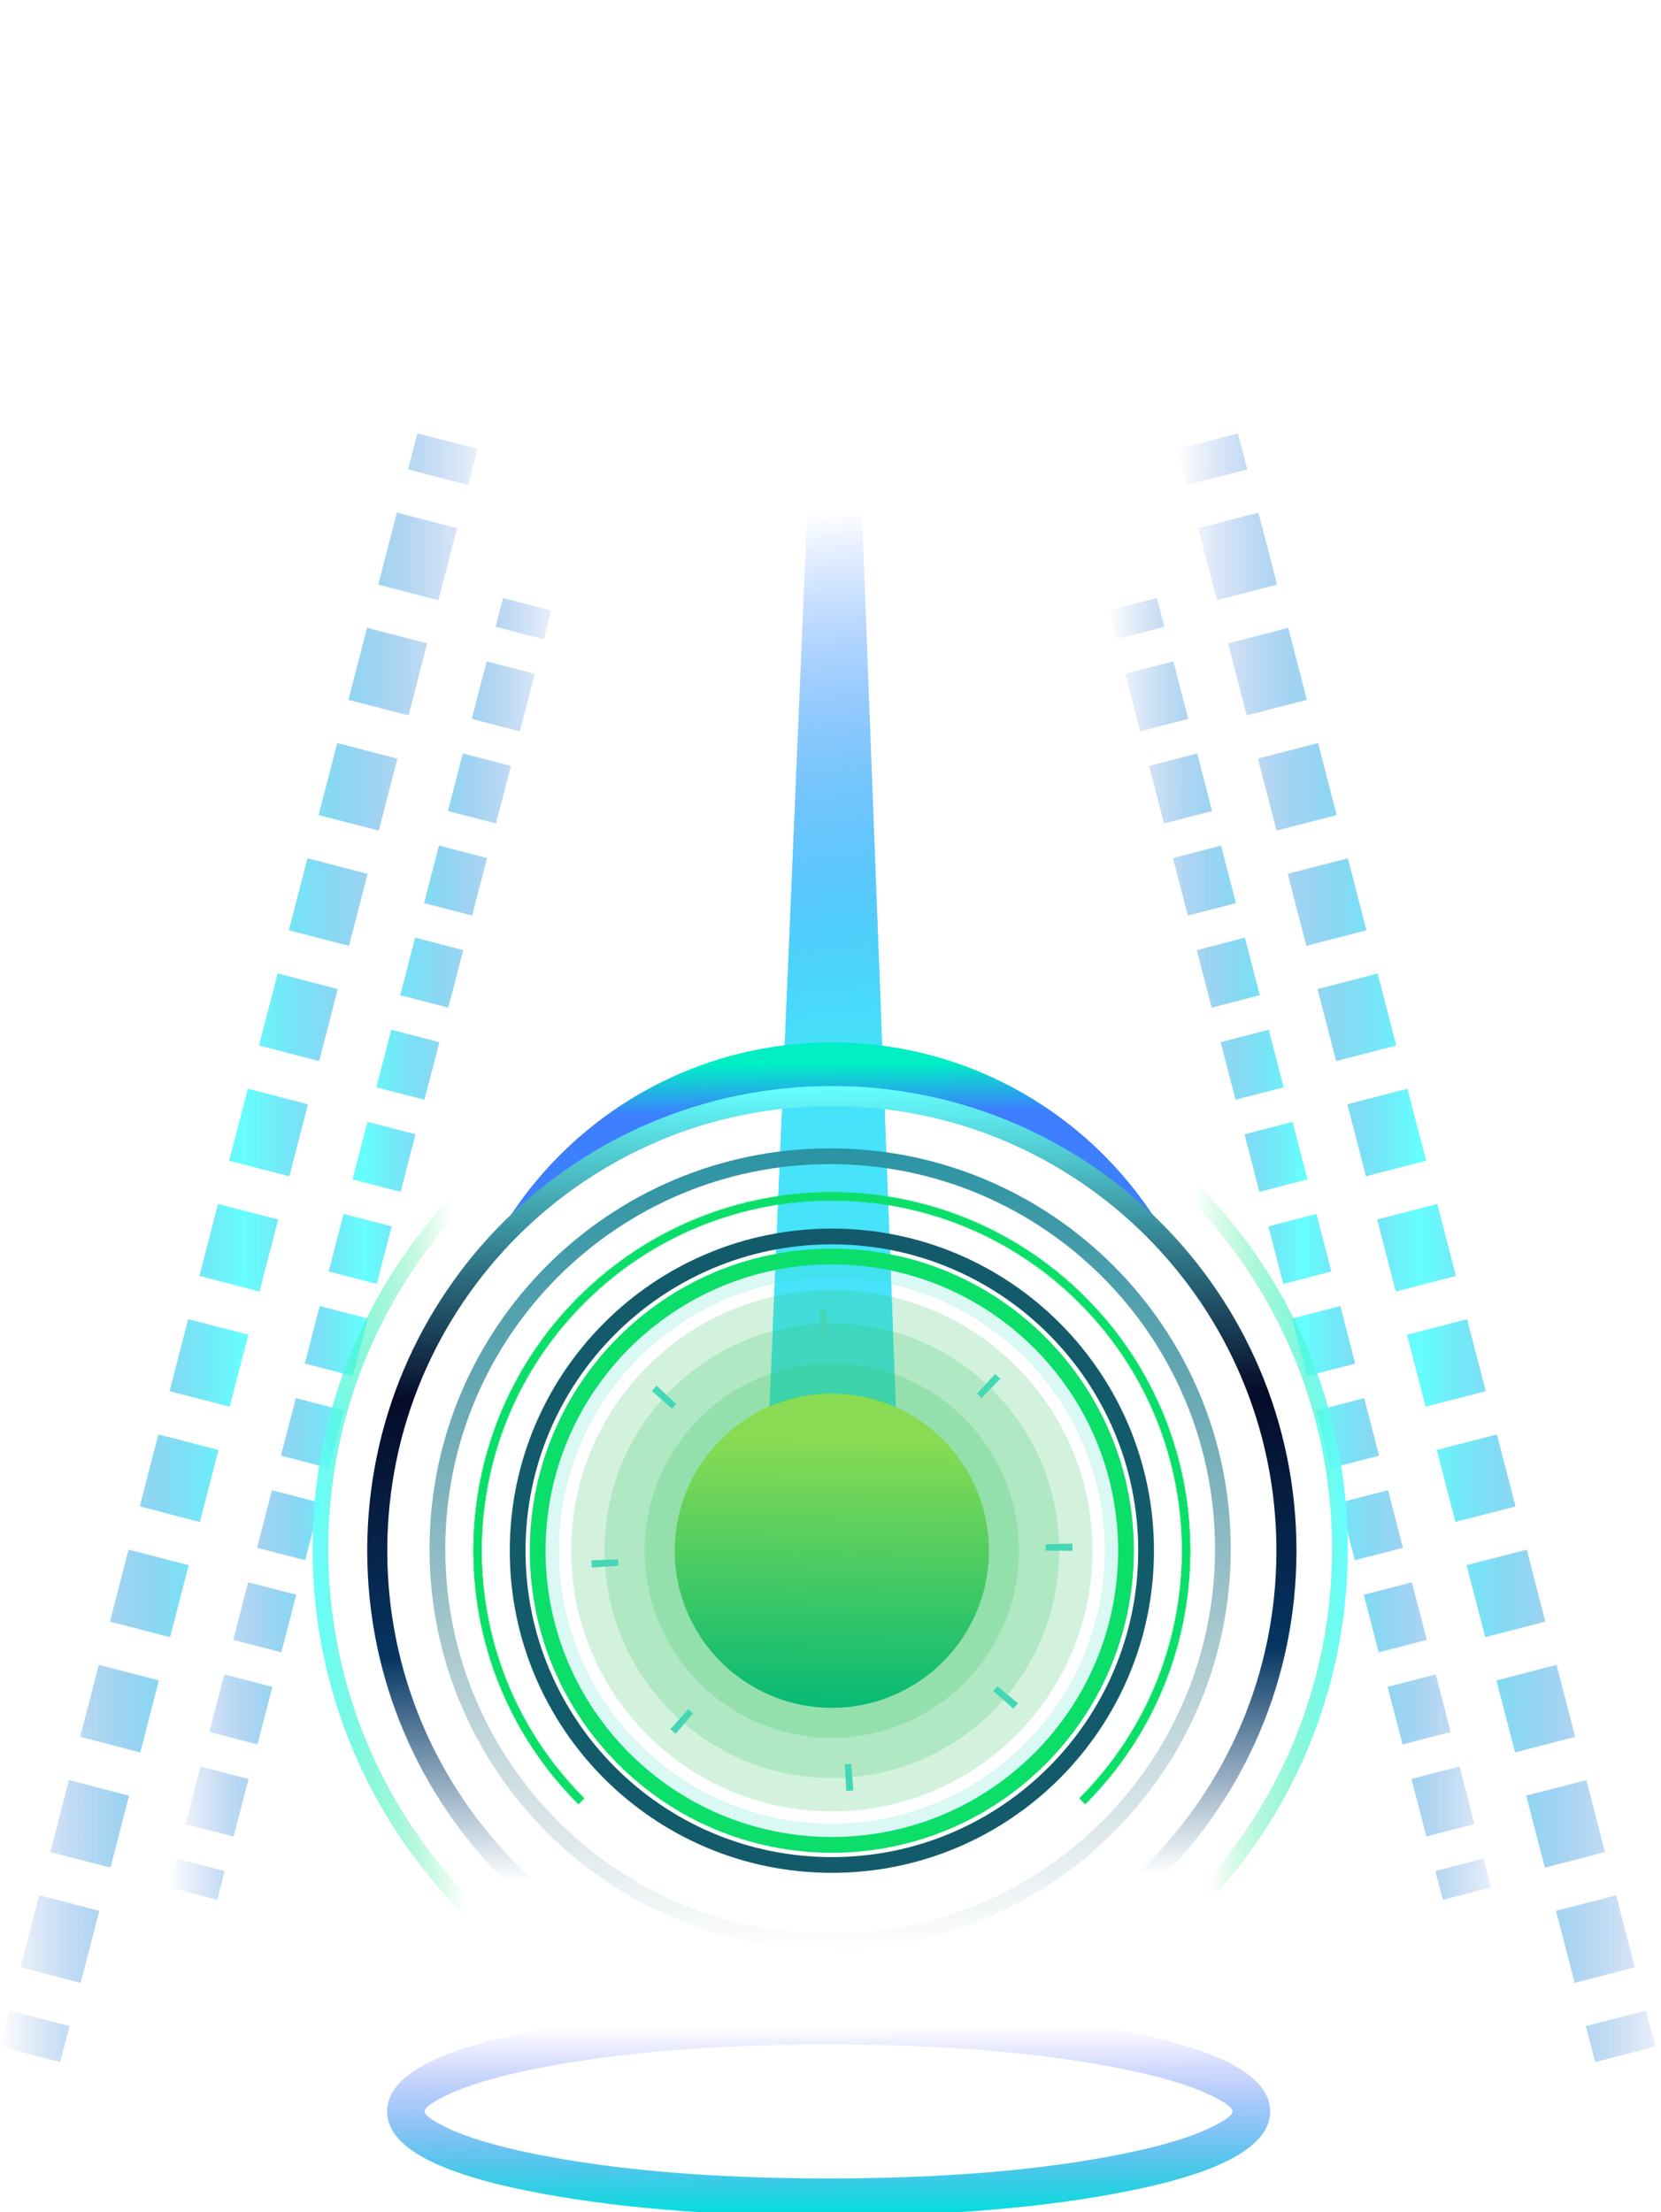 <svg xmlns="http://www.w3.org/2000/svg" xmlns:xlink="http://www.w3.org/1999/xlink" width="213.873" height="284.8" viewBox="0 0 213.873 284.8" fill="none"><g opacity="1"  transform="translate(3.873 56.8)  rotate(0)"><g opacity="1"  transform="translate(0 0)  rotate(0)"><g opacity="1"  transform="translate(0 0)  rotate(0)"><path id="路径 17" style="fill:url(#linear_0); opacity:100" d="M57.614,1.002l-1.2,4.636l-7.745,-2.004l1.2,-4.636zM54.975,11.201l-2.399,9.272l-7.745,-2.004l2.399,-9.272zM51.136,26.036l-2.399,9.272l-7.745,-2.004l2.399,-9.272zM47.297,40.871l-2.399,9.272l-7.745,-2.004l2.399,-9.272zM43.459,55.706l-2.399,9.272l-7.745,-2.004l2.399,-9.272zM39.62,70.541l-2.399,9.272l-7.745,-2.004l2.399,-9.272zM35.781,85.376l-2.399,9.272l-7.745,-2.004l2.399,-9.272zM31.943,100.211l-2.399,9.272l-7.745,-2.004l2.399,-9.272zM28.104,115.046l-2.399,9.272l-7.745,-2.004l2.399,-9.272zM24.265,129.882l-2.399,9.271l-7.745,-2.004l2.399,-9.272zM20.427,144.717l-2.399,9.271l-7.745,-2.004l2.399,-9.272zM16.588,159.552l-2.399,9.272l-7.745,-2.005l2.399,-9.271zM12.749,174.387l-2.399,9.272l-7.745,-2.005l2.399,-9.271zM8.911,189.222l-2.399,9.272l-7.745,-2.004l2.399,-9.272zM5.072,204.057l-1.2,4.636l-7.745,-2.004l1.2,-4.636z"></path><path id="路径 17" style="fill:url(#linear_1); opacity:100" d="M155.524,-1.002l1.2,4.636l-7.745,2.004l-1.2,-4.636zM158.163,9.197l2.4,9.272l-7.745,2.004l-2.4,-9.272zM162.002,24.032l2.399,9.272l-7.745,2.004l-2.399,-9.272zM165.841,38.867l2.399,9.272l-7.745,2.004l-2.399,-9.272zM169.679,53.702l2.4,9.272l-7.745,2.004l-2.4,-9.272zM173.518,68.537l2.399,9.272l-7.745,2.004l-2.399,-9.272zM177.357,83.372l2.399,9.272l-7.745,2.004l-2.399,-9.272zM181.195,98.207l2.399,9.272l-7.744,2.004l-2.4,-9.272zM185.034,113.042l2.399,9.272l-7.745,2.004l-2.399,-9.272zM188.873,127.877l2.399,9.272l-7.745,2.004l-2.399,-9.271zM192.711,142.712l2.399,9.272l-7.744,2.004l-2.4,-9.271zM196.55,157.548l2.399,9.271l-7.745,2.005l-2.399,-9.272zM200.389,172.383l2.399,9.271l-7.745,2.005l-2.399,-9.272zM204.227,187.218l2.399,9.272l-7.744,2.004l-2.4,-9.272zM208.066,202.053l1.2,4.636l-7.745,2.004l-1.2,-4.636z"></path><path id="路径 17" style="fill:url(#linear_2); opacity:100" d="M67.098,21.802l-0.96,3.705l-6.196,-1.605l0.96,-3.705zM64.986,29.954l-1.92,7.411l-6.196,-1.605l1.92,-7.411zM61.915,41.811l-1.92,7.411l-6.196,-1.605l1.92,-7.411zM58.843,53.669l-1.92,7.411l-6.196,-1.605l1.92,-7.411zM55.772,65.526l-1.92,7.411l-6.196,-1.605l1.92,-7.411zM52.7,77.383l-1.92,7.411l-6.196,-1.605l1.92,-7.411zM49.629,89.24l-1.92,7.411l-6.196,-1.605l1.92,-7.411zM46.558,101.097l-1.92,7.411l-6.196,-1.605l1.92,-7.411zM43.486,112.954l-1.92,7.411l-6.196,-1.605l1.92,-7.411zM40.415,124.811l-1.92,7.411l-6.196,-1.605l1.92,-7.41zM37.343,136.669l-1.92,7.41l-6.196,-1.605l1.92,-7.41zM34.272,148.526l-1.92,7.41l-6.196,-1.604l1.92,-7.411zM31.2,160.383l-1.92,7.411l-6.196,-1.605l1.92,-7.411zM28.129,172.24l-1.92,7.411l-6.196,-1.605l1.92,-7.411zM25.058,184.097l-0.96,3.705l-6.196,-1.604l0.96,-3.706z"></path><path id="路径 17" style="fill:url(#linear_3); opacity:100" d="M145.098,20.198l0.96,3.705l-6.196,1.605l-0.96,-3.705zM147.209,28.349l1.92,7.411l-6.196,1.605l-1.919,-7.411zM150.281,40.206l1.919,7.411l-6.195,1.605l-1.92,-7.411zM153.352,52.064l1.92,7.411l-6.196,1.605l-1.919,-7.411zM156.424,63.921l1.919,7.411l-6.195,1.605l-1.92,-7.411zM159.495,75.778l1.92,7.411l-6.196,1.605l-1.919,-7.411zM162.567,87.635l1.919,7.411l-6.195,1.605l-1.92,-7.411zM165.638,99.492l1.92,7.411l-6.196,1.605l-1.92,-7.411zM168.709,111.349l1.92,7.411l-6.195,1.605l-1.92,-7.411zM171.781,123.207l1.919,7.41l-6.195,1.605l-1.92,-7.411zM174.852,135.064l1.92,7.41l-6.196,1.605l-1.919,-7.41zM177.924,146.921l1.919,7.411l-6.195,1.604l-1.92,-7.41zM180.995,158.778l1.92,7.411l-6.196,1.605l-1.919,-7.411zM184.067,170.635l1.919,7.411l-6.195,1.605l-1.92,-7.411zM187.138,182.492l0.96,3.706l-6.196,1.604l-0.96,-3.705z"></path></g><g opacity="1"  transform="translate(37.385 0)  rotate(0)"><g opacity="1"  transform="translate(11 0)  rotate(0)"><g id="矩形" filter="url(#filter_10)"><path id="矩形" fill-rule="evenodd" fill="url(#linear_4)" opacity="1" d="M46.808 124.64L63.108 124.64L58.378 0L52.068 0L46.808 124.64Z"></path></g><path id="形状结合" fill-rule="evenodd" fill="url(#linear_5)" opacity="1" d="M52.068,0h6.31l4.361,114.918c-2.549,-0.547 -5.194,-0.835 -7.906,-0.835c-2.608,0 -5.154,0.266 -7.612,0.773z"></path><path id="椭圆形" style="fill:url(#linear_6); opacity:100" d="M106.451,215.04M106.451,215.04c0,-0.48 -0.969,-1.184 -2.906,-2.113c-2.575,-1.234 -6.276,-2.341 -11.104,-3.32c-10.476,-2.125 -23.147,-3.188 -38.011,-3.188c-14.86,0 -27.528,1.063 -38.003,3.188c-4.827,0.979 -8.528,2.086 -11.103,3.32c-1.937,0.929 -2.905,1.633 -2.905,2.113c0,0.483 0.969,1.189 2.906,2.119c2.575,1.235 6.275,2.343 11.102,3.323c10.472,2.126 23.14,3.189 38.002,3.189c14.867,0 27.538,-1.063 38.011,-3.189c4.827,-0.98 8.528,-2.088 11.103,-3.323c1.938,-0.93 2.907,-1.636 2.907,-2.119zM111.289,215.04c0,4.369 -5.962,7.763 -17.885,10.183c-10.791,2.191 -23.783,3.286 -38.974,3.286c-15.187,0 -28.175,-1.095 -38.965,-3.286c-11.923,-2.42 -17.884,-5.814 -17.884,-10.183c0,-4.364 5.961,-7.756 17.884,-10.175c10.792,-2.189 23.781,-3.284 38.965,-3.284c15.189,0 28.18,1.095 38.974,3.284c11.924,2.419 17.886,5.811 17.886,10.175z"></path></g><g opacity="1"  transform="translate(0 77)  rotate(0)"><g id="形状结合" filter="url(#filter_15)"><path id="形状结合" fill-rule="evenodd" fill="url(#linear_7)" opacity="1" d="M65.847,7.317c-17.54,0 -33.281,7.719 -44.009,19.946c8.223,-15.937 24.847,-26.832 44.017,-26.832c19.161,0 35.781,10.893 44.005,26.826c-10.73,-12.223 -26.471,-19.94 -44.013,-19.94z"></path></g><g id="形状结合" filter="url(#filter_17)"><path id="形状结合" fill-rule="evenodd" fill="url(#linear_8)" opacity="1" d="M65.847,7.317c-17.54,0 -33.281,7.719 -44.009,19.946c8.223,-15.937 24.847,-26.832 44.017,-26.832c19.161,0 35.781,10.893 44.005,26.826c-10.73,-12.223 -26.471,-19.94 -44.013,-19.94z"></path></g><g id="形状结合" filter="url(#filter_19)"><path id="形状结合" fill-rule="evenodd" fill="url(#linear_9)" opacity="1" d="M65.847,7.317c-17.54,0 -33.281,7.719 -44.009,19.946c8.223,-15.937 24.847,-26.832 44.017,-26.832c19.161,0 35.781,10.893 44.005,26.826c-10.73,-12.223 -26.471,-19.94 -44.013,-19.94z"></path></g><g opacity="1"  transform="translate(0 0)  rotate(0)"><path id="椭圆形" style="fill:url(#linear_10); opacity:100" d="M123.096,65.847c0,-31.618 -25.631,-57.239 -57.249,-57.239c-31.612,0 -57.239,25.627 -57.239,57.239c0,31.612 25.627,57.249 57.239,57.249c31.618,0 57.249,-25.632 57.249,-57.249zM125.678,65.847c0,33.044 -26.787,59.831 -59.831,59.831c-33.038,0 -59.821,-26.793 -59.821,-59.831c0,-33.038 26.783,-59.821 59.821,-59.821c33.044,0 59.831,26.777 59.831,59.821z"></path><path id="椭圆形" fill-rule="evenodd" style="fill:#36C668" opacity="0.22" d="M99.42 65.85C99.42 47.31 84.39 32.28 65.85 32.28C47.31 32.28 32.28 47.31 32.28 65.85C32.28 84.39 47.31 99.42 65.85 99.42C84.39 99.42 99.42 84.39 99.42 65.85Z"></path><g opacity="1"  transform="translate(1.331 1.331)  rotate(0)"><g opacity="1"  transform="translate(0 0)  rotate(0)"><g id="路径" filter="url(#filter_26)"><path  id="路径" style="fill:#0BDF69; opacity:1;" d="M96.419,96.416c17.617,-17.618 17.617,-46.182 0,-63.799c-17.618,-17.618 -46.182,-17.618 -63.799,0c-17.618,17.618 -17.618,46.182 0,63.799l-0.717,0.717c-18.014,-18.014 -18.014,-47.22 0,-65.233c18.014,-18.014 47.22,-18.014 65.233,0c18.014,18.014 18.014,47.22 0,65.233z"></path></g><g id="路径" filter="url(#filter_28)"><path  id="路径" style="fill:#0BDF69; opacity:0.23;" d="M96.322,96.318c17.564,-17.564 17.564,-46.04 0,-63.603c-17.564,-17.564 -46.04,-17.564 -63.603,0c-17.564,17.564 -17.564,46.04 0,63.603l-0.913,0.913c-18.068,-18.068 -18.068,-47.362 0,-65.429c18.068,-18.068 47.362,-18.068 65.429,0c18.067,18.068 18.067,47.362 0,65.429z"></path></g><g id="路径" filter="url(#filter_30)"><path  id="路径" style="fill:#0BDF69; opacity:1;" d="M96.419,96.416c17.617,-17.618 17.617,-46.182 0,-63.799c-17.618,-17.618 -46.182,-17.618 -63.799,0c-17.618,17.618 -17.618,46.182 0,63.799l-0.717,0.717c-18.014,-18.014 -18.014,-47.22 0,-65.233c18.014,-18.014 47.22,-18.014 65.233,0c18.014,18.014 18.014,47.22 0,65.233z"></path></g></g><g opacity="1"  transform="translate(0 0)  rotate(0)"><path  id="路径" style="fill:#0BDF69; opacity:1;" d="M96.419,96.416c17.617,-17.618 17.617,-46.182 0,-63.799c-17.618,-17.618 -46.182,-17.618 -63.799,0c-17.618,17.618 -17.618,46.182 0,63.799l-0.717,0.717c-18.014,-18.014 -18.014,-47.22 0,-65.233c18.014,-18.014 47.22,-18.014 65.233,0c18.014,18.014 18.014,47.22 0,65.233z"></path><path  id="路径" style="fill:#0BDF69; opacity:1;" d="M96.419,96.416c17.617,-17.618 17.617,-46.182 0,-63.799c-17.618,-17.618 -46.182,-17.618 -63.799,0c-17.618,17.618 -17.618,46.182 0,63.799l-0.717,0.717c-18.014,-18.014 -18.014,-47.22 0,-65.233c18.014,-18.014 47.22,-18.014 65.233,0c18.014,18.014 18.014,47.22 0,65.233z"></path></g></g><path id="椭圆形" style="fill:url(#linear_11); opacity:100" d="M130.256,65.64c0,-35.686 -28.93,-64.626 -64.616,-64.626c-35.692,0 -64.626,28.934 -64.626,64.626c0,35.692 28.934,64.616 64.626,64.616c35.686,0 64.616,-28.93 64.616,-64.616zM132.284,65.64c0,36.806 -29.838,66.644 -66.644,66.644c-36.812,0 -66.654,-29.832 -66.654,-66.644c0,-36.812 29.842,-66.654 66.654,-66.654c36.806,0 66.644,29.848 66.644,66.654z"></path><path id="椭圆形" style="fill:url(#linear_12); opacity:100" d="M115.19,65.634c0,-27.369 -22.187,-49.556 -49.556,-49.556c-27.369,0 -49.556,22.187 -49.556,49.556c0,27.369 22.187,49.556 49.556,49.556c27.369,0 49.556,-22.187 49.556,-49.556zM117.218,65.634c0,28.489 -23.095,51.584 -51.584,51.584c-28.489,0 -51.584,-23.095 -51.584,-51.584c0,-28.489 23.095,-51.584 51.584,-51.584c28.489,0 51.584,23.095 51.584,51.584z"></path><path  id="椭圆形" style="fill:#135B6B; opacity:1;" d="M105.3,65.854c0,-21.785 -17.661,-39.446 -39.446,-39.446c-21.785,0 -39.446,17.66 -39.446,39.446c0,21.785 17.66,39.446 39.446,39.446c21.785,0 39.446,-17.661 39.446,-39.446zM107.328,65.854c0,22.905 -18.569,41.474 -41.474,41.474c-22.905,0 -41.474,-18.569 -41.474,-41.474c0,-22.905 18.569,-41.474 41.474,-41.474c22.905,0 41.474,18.569 41.474,41.474z"></path><path  id="椭圆形" style="fill:#35D9C3; opacity:0.18;" d="M100.994,65.847c0,-19.411 -15.736,-35.136 -35.147,-35.136c-19.405,0 -35.136,15.731 -35.136,35.136c0,19.405 15.731,35.147 35.136,35.147c19.411,0 35.147,-15.736 35.147,-35.147zM103.022,65.847c0,20.531 -16.644,37.175 -37.175,37.175c-20.525,0 -37.164,-16.649 -37.164,-37.175c0,-20.525 16.639,-37.164 37.164,-37.164c20.531,0 37.175,16.633 37.175,37.164z"></path><path  id="椭圆形" style="fill:#0BDF69; opacity:1;" d="M102.712,65.856c0,-20.355 -16.501,-36.866 -36.856,-36.866c-20.36,0 -36.866,16.505 -36.866,36.866c0,20.36 16.506,36.856 36.866,36.856c20.355,0 36.856,-16.501 36.856,-36.856zM104.74,65.856c0,21.475 -17.409,38.884 -38.884,38.884c-21.48,0 -38.894,-17.404 -38.894,-38.884c0,-21.481 17.413,-38.894 38.894,-38.894c21.475,0 38.884,17.419 38.884,38.894z"></path><path id="椭圆形" fill-rule="evenodd" style="fill:#36C668" opacity="0.22" d="M95.114 65.854C95.114 49.694 82.014 36.584 65.854 36.584C49.694 36.584 36.584 49.694 36.584 65.854C36.584 82.014 49.694 95.114 65.854 95.114C82.014 95.114 95.114 82.014 95.114 65.854Z"></path><path  id="椭圆形" style="fill:#44D7B6; opacity:1;" d="M85.132,46.184M85.132,46.184c-0.193,-0.189 -0.389,-0.376 -0.587,-0.559l2.338,-2.527c0.223,0.206 0.443,0.416 0.66,0.629zM65.294,38.311M65.294,38.311c-0.274,0.005 -0.548,0.015 -0.822,0.029l-0.17,-3.439c0.307,-0.015 0.615,-0.026 0.923,-0.032zM45.805,46.964M45.805,46.964c-0.185,0.197 -0.368,0.396 -0.548,0.598l-2.574,-2.288c0.202,-0.227 0.407,-0.451 0.616,-0.672zM38.328,66.964M38.328,66.964c0.011,0.273 0.026,0.546 0.044,0.818l-3.435,0.237c-0.021,-0.306 -0.038,-0.612 -0.05,-0.919zM47.366,86.268M47.366,86.268c0.2,0.182 0.404,0.36 0.609,0.536l-2.236,2.619c-0.231,-0.197 -0.459,-0.398 -0.685,-0.602zM67.518,93.343M67.518,93.343c0.272,-0.016 0.543,-0.036 0.813,-0.06l0.305,3.43c-0.304,0.027 -0.609,0.05 -0.914,0.068zM86.634,83.925M86.634,83.925c0.178,-0.204 0.352,-0.411 0.524,-0.62l2.662,2.184c-0.193,0.235 -0.389,0.467 -0.589,0.697zM93.392,65.854M93.392,65.854c0,-0.276 -0.004,-0.551 -0.012,-0.826l3.442,-0.101c0.009,0.309 0.014,0.618 0.014,0.928z"></path><path id="椭圆形" fill-rule="evenodd" style="fill:#36C668" opacity="0.22" d="M89.949 65.849C89.949 52.539 79.159 41.749 65.849 41.749C52.539 41.749 41.749 52.539 41.749 65.849C41.749 79.159 52.539 89.949 65.849 89.949C79.159 89.949 89.949 79.159 89.949 65.849Z"></path><path id="椭圆形" fill-rule="evenodd" fill="url(#linear_13)" opacity="1" d="M86.082 65.852C86.082 54.682 77.022 45.622 65.852 45.622C54.682 45.622 45.622 54.682 45.622 65.852C45.622 77.022 54.682 86.082 65.852 86.082C77.022 86.082 86.082 77.022 86.082 65.852Z"></path></g></g></g></g></g><defs><linearGradient id="linear_0" x1="105.5%" y1="0%" x2="2.220446049250313e-14%" y2="0%" gradientUnits="objectBoundingBox"><stop offset="0" stop-color="#1552CA" stop-opacity="0" /><stop offset="0.518" stop-color="#66FFFF" stop-opacity="1" /><stop offset="1" stop-color="#1552CA" stop-opacity="0" /></linearGradient><linearGradient id="linear_1" x1="105.5%" y1="0%" x2="2.220446049250313e-14%" y2="0%" gradientUnits="objectBoundingBox"><stop offset="0" stop-color="#1552CA" stop-opacity="0" /><stop offset="0.518" stop-color="#66FFFF" stop-opacity="1" /><stop offset="1" stop-color="#1552CA" stop-opacity="0" /></linearGradient><linearGradient id="linear_2" x1="105.5%" y1="0%" x2="2.220446049250313e-14%" y2="0%" gradientUnits="objectBoundingBox"><stop offset="0" stop-color="#1552CA" stop-opacity="0" /><stop offset="0.518" stop-color="#66FFFF" stop-opacity="1" /><stop offset="1" stop-color="#1552CA" stop-opacity="0" /></linearGradient><linearGradient id="linear_3" x1="105.5%" y1="0%" x2="2.220446049250313e-14%" y2="0%" gradientUnits="objectBoundingBox"><stop offset="0" stop-color="#1552CA" stop-opacity="0" /><stop offset="0.518" stop-color="#66FFFF" stop-opacity="1" /><stop offset="1" stop-color="#1552CA" stop-opacity="0" /></linearGradient><linearGradient id="linear_4" x1="50%" y1="7.502%" x2="51%" y2="69.411%" gradientUnits="objectBoundingBox"><stop offset="0" stop-color="#3D7FFF" stop-opacity="0" /><stop offset="1" stop-color="#46E3FA" stop-opacity="1" /></linearGradient><filter id="filter_10" x="18.407" y="-28.4" width="73.104" height="181.445" filterUnits="userSpaceOnUse" color-interpolation-filters="sRGB"><feFlood flood-opacity="0" result="BackgroundImageFix"/>
          <feBlend mode="normal" in="SourceGraphic" in2="BackgroundImageFix" result="shape"/>
          <feGaussianBlur stdDeviation="14.2" result="effect1_foregroundBlur" /></filter><linearGradient id="linear_5" x1="50%" y1="7.502%" x2="51%" y2="69.411%" gradientUnits="objectBoundingBox"><stop offset="0" stop-color="#3D7FFF" stop-opacity="0" /><stop offset="1" stop-color="#46E3FA" stop-opacity="1" /></linearGradient><linearGradient id="linear_6" x1="50%" y1="0%" x2="51%" y2="100%" gradientUnits="objectBoundingBox"><stop offset="0" stop-color="#0E5FFF" stop-opacity="0" /><stop offset="0.096" stop-color="#4035FF" stop-opacity="0" /><stop offset="1" stop-color="#00E0DB" stop-opacity="1" /></linearGradient><linearGradient id="linear_7" x1="100%" y1="8.061%" x2="101%" y2="31.452%" gradientUnits="objectBoundingBox"><stop offset="0" stop-color="#00EFC5" stop-opacity="1" /><stop offset="1" stop-color="#3D7FFF" stop-opacity="1" /></linearGradient><filter id="filter_15" x="6.344" y="-15.064" width="119.01" height="57.821" filterUnits="userSpaceOnUse" color-interpolation-filters="sRGB"><feFlood flood-opacity="0" result="BackgroundImageFix"/>
          <feBlend mode="normal" in="SourceGraphic" in2="BackgroundImageFix" result="shape"/>
          <feGaussianBlur stdDeviation="7.747" result="effect1_foregroundBlur" /></filter><linearGradient id="linear_8" x1="100%" y1="8.061%" x2="101%" y2="31.452%" gradientUnits="objectBoundingBox"><stop offset="0" stop-color="#00EFC5" stop-opacity="1" /><stop offset="1" stop-color="#3D7FFF" stop-opacity="1" /></linearGradient><filter id="filter_17" x="6.344" y="-15.064" width="119.01" height="57.821" filterUnits="userSpaceOnUse" color-interpolation-filters="sRGB"><feFlood flood-opacity="0" result="BackgroundImageFix"/>
          <feBlend mode="normal" in="SourceGraphic" in2="BackgroundImageFix" result="shape"/>
          <feGaussianBlur stdDeviation="7.747" result="effect1_foregroundBlur" /></filter><linearGradient id="linear_9" x1="100%" y1="8.061%" x2="101%" y2="31.452%" gradientUnits="objectBoundingBox"><stop offset="0" stop-color="#00EFC5" stop-opacity="1" /><stop offset="1" stop-color="#3D7FFF" stop-opacity="1" /></linearGradient><filter id="filter_19" x="6.344" y="-15.064" width="119.01" height="57.821" filterUnits="userSpaceOnUse" color-interpolation-filters="sRGB"><feFlood flood-opacity="0" result="BackgroundImageFix"/>
          <feBlend mode="normal" in="SourceGraphic" in2="BackgroundImageFix" result="shape"/>
          <feGaussianBlur stdDeviation="7.747" result="effect1_foregroundBlur" /></filter><linearGradient id="linear_10" x1="50%" y1="0%" x2="51%" y2="85.356%" gradientUnits="objectBoundingBox"><stop offset="0" stop-color="#66FFFF" stop-opacity="1" /><stop offset="0.389" stop-color="#060C2A" stop-opacity="1" /><stop offset="0.714" stop-color="#063561" stop-opacity="1" /><stop offset="1" stop-color="#06487B" stop-opacity="0" /></linearGradient><filter id="filter_26" x="63.659" y="-0.861" width="92.966" height="92.966" filterUnits="userSpaceOnUse" color-interpolation-filters="sRGB"><feFlood flood-opacity="0" result="BackgroundImageFix"/>
          <feBlend mode="normal" in="SourceGraphic" in2="BackgroundImageFix" result="shape"/>
          <feGaussianBlur stdDeviation="0.43" result="effect1_foregroundBlur" /></filter><filter id="filter_28" x="62.798" y="-1.722" width="94.688" height="94.688" filterUnits="userSpaceOnUse" color-interpolation-filters="sRGB"><feFlood flood-opacity="0" result="BackgroundImageFix"/>
          <feBlend mode="normal" in="SourceGraphic" in2="BackgroundImageFix" result="shape"/>
          <feGaussianBlur stdDeviation="0.861" result="effect1_foregroundBlur" /></filter><filter id="filter_30" x="61.077" y="-3.443" width="98.131" height="98.131" filterUnits="userSpaceOnUse" color-interpolation-filters="sRGB"><feFlood flood-opacity="0" result="BackgroundImageFix"/>
          <feBlend mode="normal" in="SourceGraphic" in2="BackgroundImageFix" result="shape"/>
          <feGaussianBlur stdDeviation="1.722" result="effect1_foregroundBlur" /></filter><linearGradient id="linear_11" x1="0%" y1="52.171%" x2="100%" y2="50%" gradientUnits="objectBoundingBox"><stop offset="0" stop-color="#66FFFF" stop-opacity="1" /><stop offset="0.142" stop-color="#0BDF69" stop-opacity="0" /><stop offset="0.859" stop-color="#0BDF69" stop-opacity="0" /><stop offset="1" stop-color="#66FFFF" stop-opacity="1" /></linearGradient><linearGradient id="linear_12" x1="50%" y1="0%" x2="51%" y2="100%" gradientUnits="objectBoundingBox"><stop offset="0" stop-color="#2B94A4" stop-opacity="1" /><stop offset="1" stop-color="#135B6B" stop-opacity="0" /></linearGradient><linearGradient id="linear_13" x1="81.79%" y1="100%" x2="82.79%" y2="15.054%" gradientUnits="objectBoundingBox"><stop offset="0" stop-color="#07BA74" stop-opacity="1" /><stop offset="1" stop-color="#88DB52" stop-opacity="1" /></linearGradient></defs></svg>